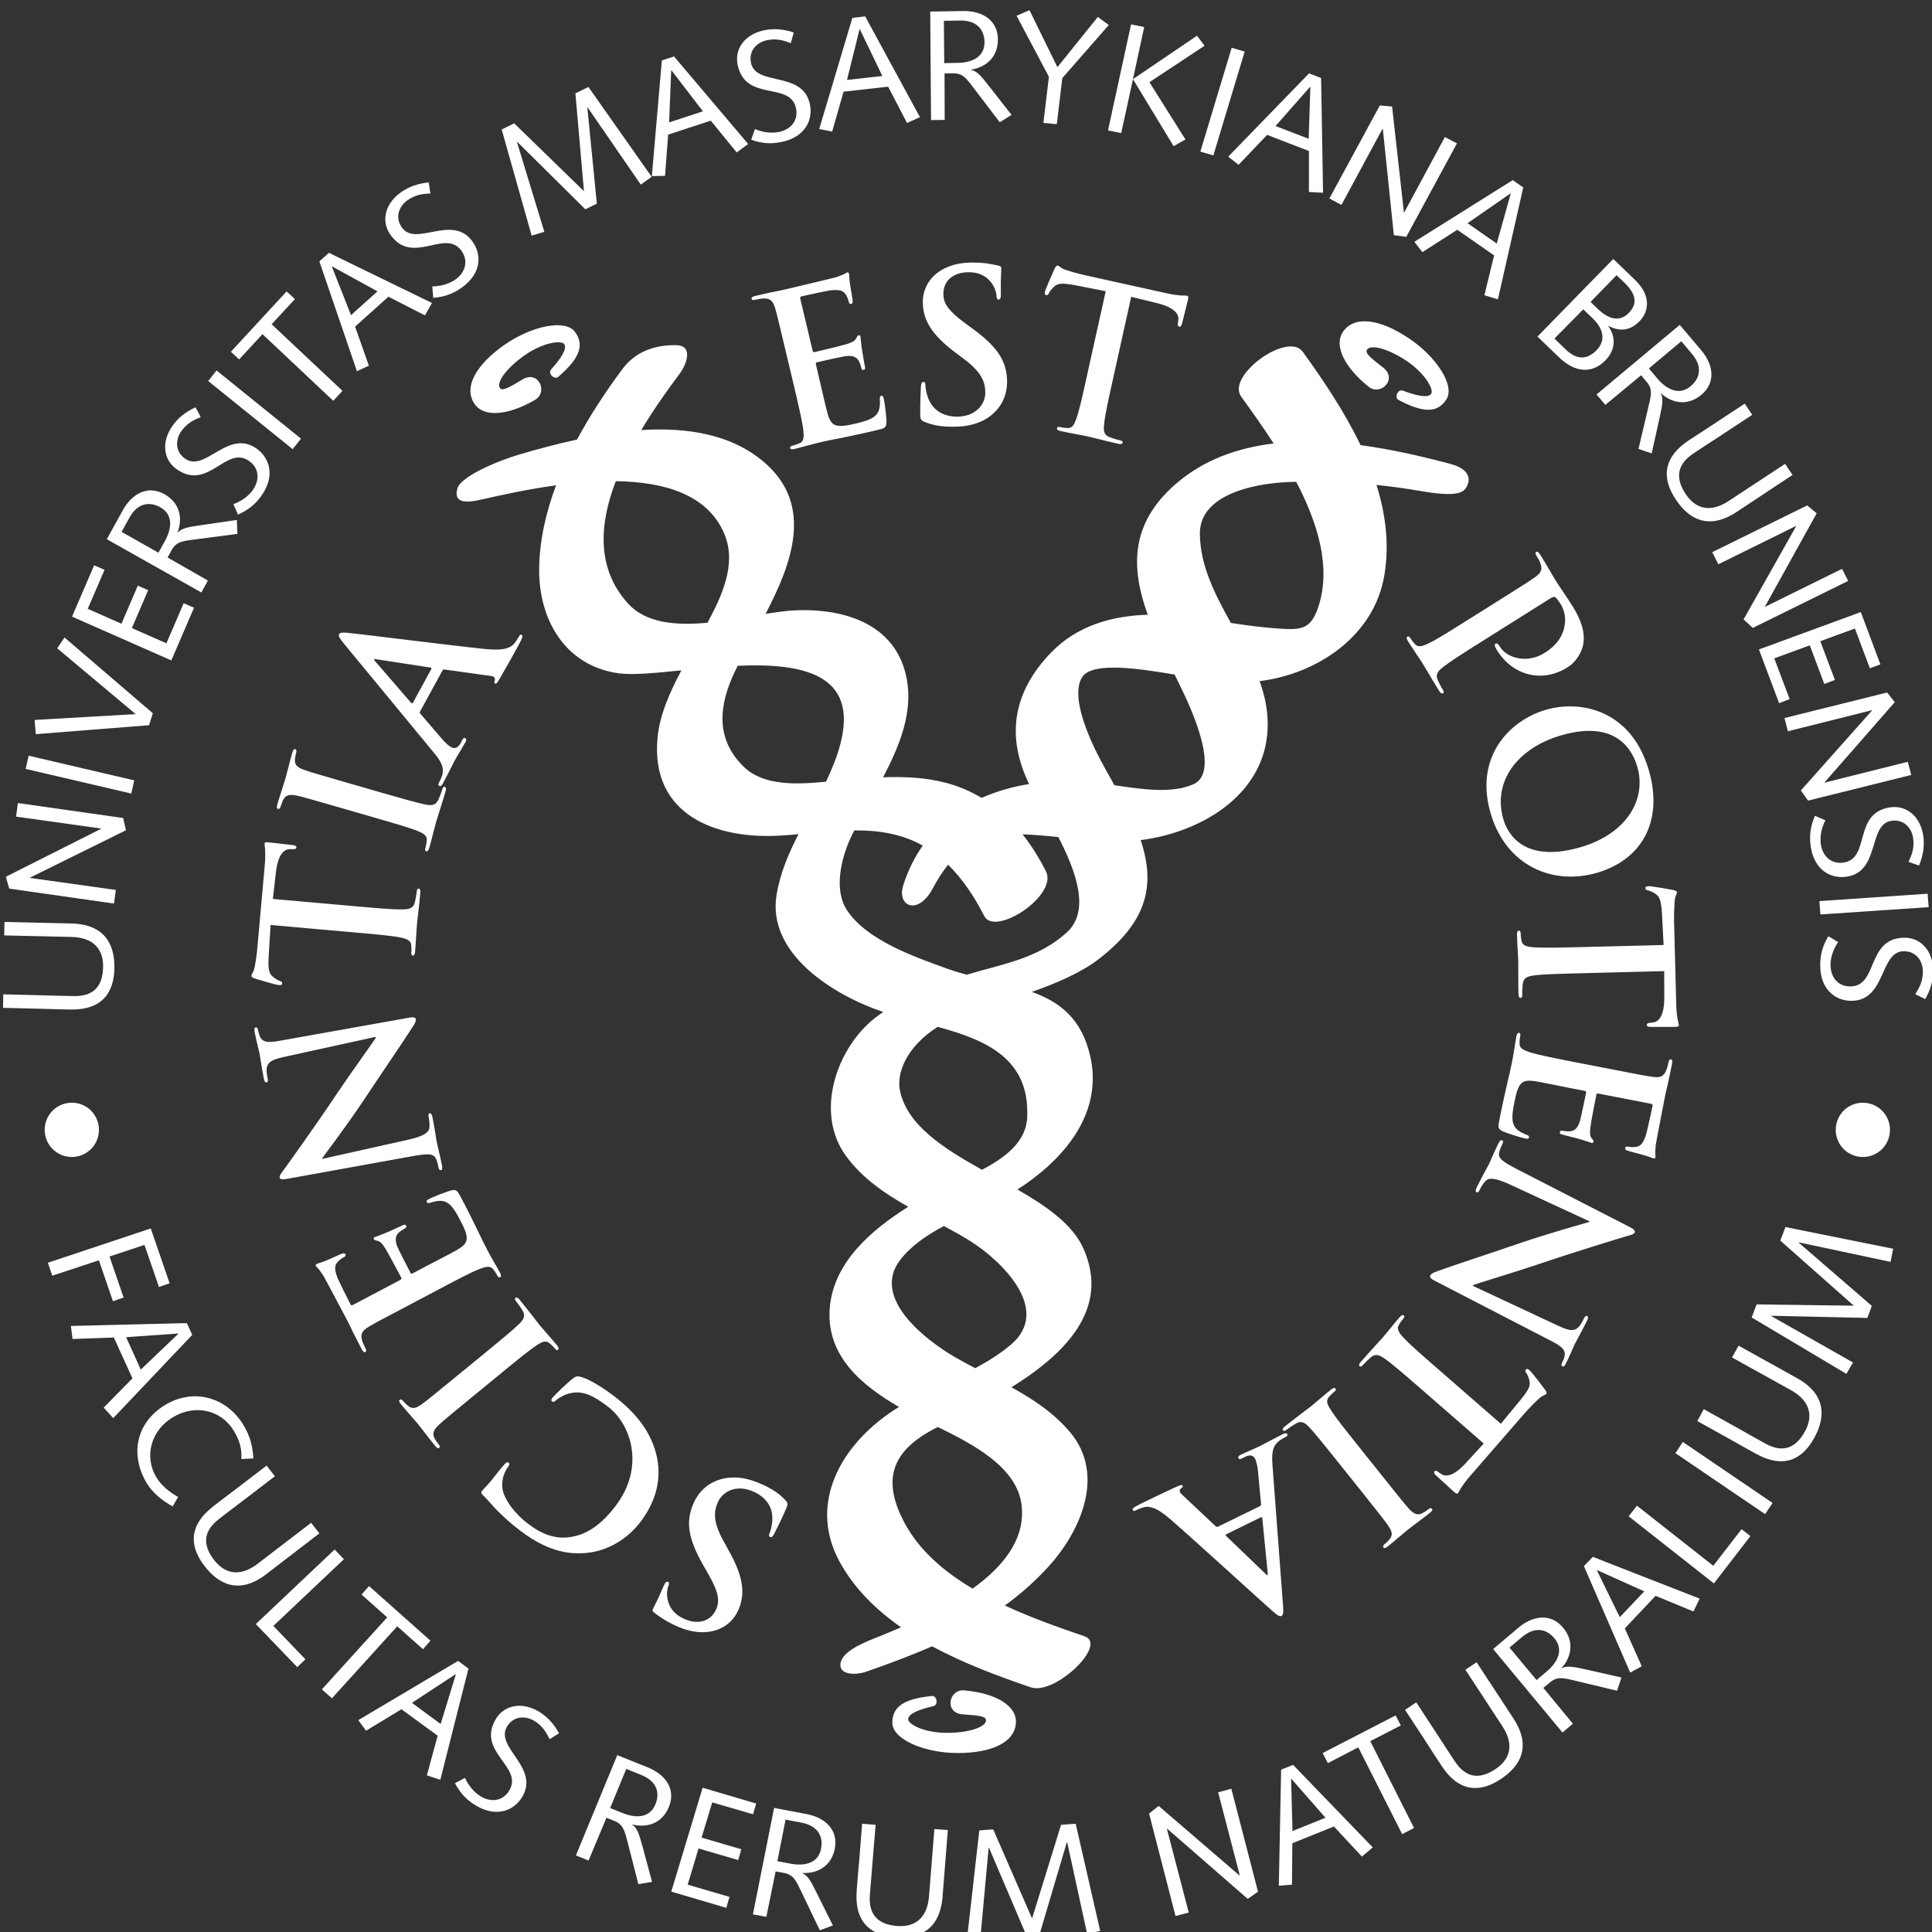 <?xml version="1.0" encoding="UTF-8" standalone="no"?>
<svg
   xmlns:dc="http://purl.org/dc/elements/1.1/"
   xmlns:cc="http://creativecommons.org/ns#"
   xmlns:rdf="http://www.w3.org/1999/02/22-rdf-syntax-ns#"
   xmlns:svg="http://www.w3.org/2000/svg"
   xmlns="http://www.w3.org/2000/svg"
   width="13.229mm"
   height="13.229mm"
   viewBox="0 0 13.229 13.229"
   version="1.1"
   id="svg5321">
  <rect x="0" y="0" width="13.229" height="13.229" fill="#333333" stroke="none"/>
  <defs
     id="defs5315">
    <clipPath
       id="clipPath18"
       clipPathUnits="userSpaceOnUse">
      <path
         id="path16"
         d="M 0,600 H 600 V 0 H 0 Z" />
    </clipPath>
    <clipPath
       id="clipPath30"
       clipPathUnits="userSpaceOnUse">
      <path
         id="path28"
         d="M 0,600 H 600 V 0 H 0 Z" />
    </clipPath>
    <clipPath
       id="clipPath2693"
       clipPathUnits="userSpaceOnUse">
      <path
         id="path2691"
         d="M 0,70.866 H 70.866 V 0 H 0 Z" />
    </clipPath>
    <clipPath
       id="clipPath2853"
       clipPathUnits="userSpaceOnUse">
      <path
         id="path2851"
         d="M 0,70.866 H 70.866 V 0 H 0 Z" />
    </clipPath>
  </defs>
  <g
     id="layer1"
     transform="matrix(0.609,0,0,0.609,-84.207,-76.601)">
    <g
       id="g2685"
       transform="matrix(0.319,0,0,-0.319,137.853,148.055)"
       style="fill:#ffffff">
      <g
         id="g2687"
         style="fill:#ffffff">
        <g
           id="g2689"
           clip-path="url(#clipPath2693)"
           style="fill:#ffffff">
          <g
             id="g2695"
             transform="translate(41.514,40.212)"
             style="fill:#ffffff">
            <path
               d="M 0,0 C 2.077,0.26 4.309,1.541 4.469,3.815 4.513,4.45 4.396,5.038 4.193,5.604 c 2.02,0.248 4.035,1.577 4.395,3.726 0.183,1.085 0.049,2.156 -0.276,3.188 0.495,-0.05 1.016,-0.12 1.602,-0.221 0.596,-0.101 1.295,-0.185 1.511,0.062 0.15,0.172 0.355,0.671 -0.507,0.901 C 9.934,13.522 8.851,13.773 7.751,13.921 7.187,15.098 6.439,16.205 5.716,17.209 5.187,17.945 3.012,16.369 3.542,15.632 3.891,15.147 4.294,14.588 4.687,13.98 3.414,13.827 2.221,13.405 1.24,12.555 -0.41,11.128 -0.328,9.544 0.25,7.943 -1.014,7.905 -2.248,7.561 -3.173,6.594 -4.419,5.291 -4.75,3.82 -4.015,2.154 -3.993,2.1 -3.962,2.038 -3.93,1.977 -4.532,1.879 -5.092,1.716 -5.605,1.489 -5.98,1.713 -6.394,1.894 -6.849,2.016 c -0.733,0.193 -1.482,0.226 -2.23,0.198 0.55,1.046 1,2.147 0.867,3.252 -0.258,2.102 -2.16,2.724 -4.017,2.63 -0.289,-0.015 -0.625,-0.064 -0.991,-0.123 0.929,1.782 1.669,3.773 0.044,5.262 -1.165,1.066 -2.785,1.321 -4.425,1.218 0.447,0.746 0.938,1.432 1.359,1.995 0.229,0.31 0.497,0.985 -0.131,0.997 -0.975,0.017 -1.553,-0.386 -1.896,-0.846 -0.561,-0.756 -1.12,-1.593 -1.597,-2.481 -0.727,-0.158 -1.418,-0.345 -2.025,-0.524 -0.857,-0.253 -2.077,-0.793 -2.191,-1.198 -0.144,-0.5 0.268,-0.523 0.806,-0.402 0.671,0.153 1.63,0.368 2.671,0.512 -0.36,-0.96 -0.587,-1.958 -0.596,-2.962 -0.012,-1.794 0.932,-3.409 2.808,-3.665 0.495,-0.067 1.298,0.013 2.206,0.104 -0.399,-0.752 -0.761,-1.548 -0.84,-2.362 -0.265,-2.739 2.065,-3.616 4.393,-3.458 0.19,0.012 0.381,0.027 0.573,0.047 -0.349,-0.685 -0.651,-1.385 -0.774,-2.151 -0.331,-2.091 2.044,-3.539 3.761,-4.117 -0.202,-0.138 -0.391,-0.281 -0.551,-0.437 -1.179,-1.123 -1.81,-3.202 -0.762,-4.635 0.569,-0.782 1.357,-1.319 2.195,-1.794 -1.34,-0.841 -2.688,-2.015 -2.772,-3.659 -0.082,-1.634 1.157,-2.648 2.446,-3.396 -0.216,-0.132 -0.425,-0.274 -0.625,-0.432 -1.56,-1.209 -2.502,-3.099 -1.481,-4.999 0.515,-0.954 1.286,-1.712 2.179,-2.335 -0.36,-0.158 -0.696,-0.295 -0.987,-0.41 -0.542,-0.218 -1.167,-0.52 -1.151,-0.938 0.016,-0.333 0.549,-0.343 0.923,-0.212 0.802,0.279 1.573,0.566 2.309,0.89 1.127,-0.609 2.355,-1.063 3.477,-1.446 0.847,-0.293 2.734,1.513 1.895,1.799 -0.868,0.297 -1.857,0.642 -2.807,1.084 0.544,0.396 1.058,0.846 1.539,1.374 1.133,1.243 2.013,3.236 0.766,4.727 -0.57,0.682 -1.301,1.164 -2.072,1.592 1.854,1.155 3.502,2.744 2.53,4.902 -0.378,0.842 -1.295,1.479 -2.323,2.07 0.079,0.05 0.159,0.1 0.236,0.152 1.511,1.038 2.78,2.604 2.331,4.553 -0.304,1.328 -1.085,1.907 -2.055,2.258 0.886,0.311 1.767,0.695 2.375,1.17 C 0.121,-2.947 0.573,-1.709 0,0 M 5.484,12.627 C 6.24,11.182 6.73,9.606 6.258,8.209 5.973,7.368 5.625,7.4 4.65,7.472 4.158,7.511 3.668,7.581 3.179,7.654 2.625,8.655 2.099,9.661 2.087,10.792 2.07,12.288 4.296,12.625 5.484,12.627 M -18.063,8.333 c -1.129,1.238 -1.018,2.807 -0.436,4.318 1.703,-0.024 3.266,-0.464 3.841,-1.897 0.413,-1.028 -0.095,-2.14 -0.609,-3.092 -1.1,-0.104 -2.163,-0.022 -2.796,0.671 m 4.076,-5.751 c -1.01,0.982 -0.885,2.173 -0.312,3.366 0.031,0.065 0.064,0.13 0.097,0.197 2.234,0.096 4.282,-0.261 3.613,-2.776 -0.122,-0.455 -0.299,-0.888 -0.502,-1.311 -0.967,-0.092 -2.182,-0.169 -2.896,0.524 m 9.793,-26.045 c 0.128,-1.194 -0.669,-2.159 -1.73,-2.919 -1.001,0.594 -1.873,1.339 -2.394,2.308 -0.856,1.593 -0.388,2.58 1.066,3.335 0.034,0.017 0.07,0.034 0.105,0.052 1.268,-0.62 2.809,-1.43 2.953,-2.776 m -0.383,5.677 c -0.383,-0.325 -0.809,-0.588 -1.253,-0.827 -0.249,0.131 -0.496,0.262 -0.735,0.401 -0.955,0.556 -2.958,2.053 -1.912,3.413 0.385,0.5 0.935,0.874 1.542,1.197 0.318,-0.17 0.633,-0.345 0.931,-0.533 1.067,-0.666 2.899,-2.41 1.427,-3.651 M -4,-9.788 c -0.044,-0.846 -0.767,-1.399 -1.592,-1.831 -1.359,0.76 -2.627,1.562 -2.89,2.776 -0.133,0.614 0.212,1.549 1.327,2.261 1.674,-0.455 3.26,-1.103 3.155,-3.206 m 1.391,6.528 c -1.037,-0.932 -2.245,-1.098 -3.519,-1.484 -0.236,0.064 -0.472,0.133 -0.704,0.218 -1.152,0.415 -2.839,1.002 -3.53,2.073 -0.455,0.704 -0.196,1.806 0.137,2.525 0.043,0.089 0.086,0.181 0.134,0.27 0.443,0.002 0.887,-0.027 1.323,-0.125 0.398,-0.086 0.76,-0.227 1.088,-0.41 -0.29,-0.41 -0.52,-0.876 -0.687,-1.397 -0.238,-0.745 0.52,-1.087 1.037,-0.117 0.168,0.317 0.346,0.596 0.543,0.839 0.516,-0.505 0.93,-1.132 1.274,-1.806 0.379,-0.742 2.61,0.724 2.174,1.578 -0.239,0.471 -0.511,0.905 -0.823,1.301 0.42,-0.018 0.84,-0.054 1.262,-0.099 0.637,-1.237 1.129,-2.611 0.291,-3.366 m 1.684,5.195 C -1.256,2.525 -1.593,3.111 -1.843,3.734 -2.015,4.161 -2.427,5.254 -2.036,5.778 -1.642,6.302 0.096,6.01 0.9,5.884 0.998,5.87 1.098,5.852 1.196,5.835 1.301,5.622 1.407,5.407 1.507,5.197 1.761,4.659 2.809,2.419 1.88,1.979 1.117,1.623 0.02,1.795 -0.925,1.935 M -23.47,15.361 c 0.299,-0.426 1.093,-0.441 2.119,0.152 0.48,0.276 0.126,1.061 -0.436,0.724 -0.463,-0.279 -0.71,-0.426 -0.797,-0.3 -0.132,0.187 0.216,0.69 0.877,1.154 0.661,0.463 1.293,0.531 1.392,0.388 0.108,-0.157 -0.115,-0.501 -0.459,-0.883 -0.139,-0.155 0.114,-0.378 0.243,-0.27 0.876,0.748 0.87,1.193 0.6,1.577 -0.33,0.472 -1.523,0.229 -2.498,-0.45 -0.973,-0.682 -1.465,-1.487 -1.041,-2.092 m 19.074,-46.425 c 0,0.525 -0.64,0.989 -1.821,1.095 -0.552,0.047 -0.713,-0.798 -0.058,-0.845 0.536,-0.038 0.824,-0.058 0.824,-0.211 0,-0.229 -0.571,-0.441 -1.381,-0.441 -0.809,0 -1.363,0.305 -1.363,0.481 0,0.191 0.385,0.344 0.883,0.459 0.2,0.047 0.125,0.375 -0.042,0.36 -1.148,-0.111 -1.397,-0.478 -1.397,-0.948 0,-0.573 1.113,-1.063 2.303,-1.063 1.191,0 2.052,0.376 2.052,1.113 M 9.248,15.84 c -0.19,0.072 -0.309,-0.245 -0.163,-0.324 1.017,-0.544 1.426,-0.379 1.686,0.009 0.323,0.48 -0.333,1.504 -1.322,2.165 -0.99,0.663 -1.917,0.828 -2.325,0.215 -0.291,-0.433 -0.018,-1.176 0.907,-1.922 0.431,-0.346 1.036,0.269 0.517,0.671 -0.425,0.331 -0.653,0.506 -0.569,0.632 0.129,0.193 0.722,0.05 1.396,-0.397 0.669,-0.451 0.962,-1.014 0.866,-1.158 C 10.135,15.572 9.728,15.658 9.248,15.84 M -18.57,-19.59 c -0.374,0.284 -0.85,0.585 -1.155,0.669 -0.131,0.037 -0.178,0.025 -0.283,-0.052 -0.21,-0.156 -0.669,-0.612 -0.724,-0.683 -0.035,-0.045 -0.055,-0.096 -0.013,-0.126 0.048,-0.037 0.076,-0.02 0.163,0.059 0.105,0.086 0.312,0.198 0.497,0.232 0.439,0.091 0.799,-0.089 1.323,-0.488 0.783,-0.6 1.316,-2.099 0.252,-3.494 -0.434,-0.569 -0.97,-1.039 -1.697,-1.105 -0.437,-0.037 -0.87,0.089 -1.378,0.477 -0.54,0.411 -0.873,0.917 -0.912,1.272 -0.03,0.262 0.051,0.525 0.183,0.712 0.062,0.081 0.085,0.138 0.039,0.172 -0.051,0.044 -0.1,0.003 -0.171,-0.081 -0.101,-0.106 -0.343,-0.433 -0.501,-0.618 -0.169,-0.195 -0.239,-0.253 -0.276,-0.3 -0.027,-0.035 -0.025,-0.081 0.035,-0.138 0.163,-0.152 0.309,-0.347 0.509,-0.546 0.242,-0.241 0.44,-0.429 0.804,-0.706 0.873,-0.667 1.609,-0.858 2.326,-0.792 0.957,0.085 1.606,0.684 1.909,1.082 0.434,0.568 0.784,1.341 0.594,2.281 -0.182,0.87 -0.72,1.56 -1.524,2.173 m 1.907,-6.553 c -0.054,0.025 -0.096,-0.022 -0.16,-0.169 -0.226,-0.53 -0.336,-0.713 -0.373,-0.802 -0.022,-0.05 0.007,-0.084 0.059,-0.121 0.157,-0.123 0.412,-0.311 0.854,-0.5 0.943,-0.401 1.794,-0.128 2.111,0.616 0.233,0.55 0.177,1.136 -0.322,2.033 l -0.208,0.379 c -0.376,0.678 -0.346,1.034 -0.202,1.365 0.151,0.361 0.624,0.649 1.235,0.388 0.42,-0.177 0.744,-0.529 0.68,-1.095 -0.016,-0.13 -0.049,-0.285 -0.087,-0.371 -0.023,-0.055 -0.041,-0.119 0.019,-0.146 0.054,-0.022 0.107,0.045 0.155,0.143 0.056,0.104 0.254,0.5 0.413,0.874 0.062,0.148 0.056,0.19 -0.033,0.283 -0.235,0.256 -0.52,0.432 -0.914,0.598 -0.358,0.152 -0.766,0.253 -1.196,0.179 -0.625,-0.111 -0.972,-0.514 -1.138,-0.91 -0.273,-0.643 -0.181,-1.233 0.377,-2.201 l 0.129,-0.223 c 0.382,-0.665 0.439,-0.969 0.305,-1.281 -0.173,-0.408 -0.601,-0.568 -1.103,-0.356 -0.442,0.188 -0.552,0.473 -0.599,0.646 -0.068,0.237 -0.012,0.462 0.014,0.523 0.035,0.08 0.032,0.129 -0.016,0.148 M 1.318,18.255 c -0.017,-0.108 -0.009,-0.148 0.047,-0.16 0.042,-0.01 0.067,0.03 0.091,0.101 0.042,0.186 0.172,0.679 0.207,0.829 0.022,0.109 0.024,0.153 -0.025,0.163 -0.031,0.007 -0.093,0.005 -0.203,0.007 -0.112,0.01 -0.276,0.023 -0.505,0.076 l -2.849,0.63 c -0.237,0.052 -0.508,0.126 -0.712,0.195 -0.177,0.052 -0.231,0.142 -0.29,0.154 -0.043,0.01 -0.073,-0.029 -0.116,-0.12 -0.026,-0.054 -0.306,-0.677 -0.333,-0.793 -0.019,-0.076 -0.011,-0.117 0.039,-0.129 0.045,-0.01 0.072,0.015 0.098,0.07 0.025,0.055 0.082,0.133 0.178,0.226 0.141,0.133 0.321,0.131 0.743,0.054 l 1.081,-0.211 -0.655,-2.948 c -0.145,-0.663 -0.27,-1.232 -0.374,-1.524 -0.068,-0.206 -0.144,-0.354 -0.295,-0.351 -0.069,0 -0.159,0.005 -0.265,0.03 -0.088,0.019 -0.122,0.005 -0.128,-0.033 -0.011,-0.051 0.034,-0.083 0.128,-0.104 0.287,-0.064 0.744,-0.144 0.91,-0.178 0.202,-0.044 0.65,-0.165 1.125,-0.271 0.08,-0.018 0.142,-0.01 0.152,0.042 0.008,0.034 -0.022,0.066 -0.102,0.083 -0.109,0.023 -0.265,0.072 -0.361,0.109 -0.209,0.076 -0.216,0.245 -0.192,0.45 0.028,0.317 0.155,0.886 0.301,1.548 l 0.654,2.948 0.903,-0.219 C 1.205,18.773 1.355,18.528 1.328,18.338 Z M -29.805,3.206 c -0.043,0.013 -0.074,-0.042 -0.1,-0.134 -0.078,-0.27 -0.177,-0.692 -0.228,-0.867 -0.059,-0.206 -0.209,-0.647 -0.288,-0.916 -0.031,-0.115 -0.034,-0.174 0.008,-0.186 0.057,-0.017 0.083,0.02 0.104,0.091 0.025,0.085 0.06,0.177 0.101,0.248 0.082,0.146 0.223,0.181 0.466,0.126 0.232,-0.052 0.43,-0.109 1.506,-0.418 l 1.246,-0.361 c 0.688,-0.198 1.246,-0.358 1.534,-0.479 0.197,-0.083 0.306,-0.159 0.294,-0.31 -0.005,-0.068 -0.015,-0.156 -0.046,-0.263 -0.023,-0.083 -0.011,-0.118 0.024,-0.13 0.049,-0.013 0.085,0.029 0.111,0.123 0.084,0.283 0.19,0.735 0.237,0.898 0.055,0.19 0.204,0.632 0.34,1.098 0.021,0.076 0.017,0.141 -0.032,0.153 -0.036,0.012 -0.067,-0.017 -0.09,-0.096 -0.029,-0.106 -0.089,-0.257 -0.131,-0.351 -0.09,-0.204 -0.233,-0.217 -0.43,-0.184 -0.311,0.061 -0.871,0.221 -1.557,0.419 l -1.246,0.359 c -1.077,0.312 -1.275,0.369 -1.497,0.448 -0.245,0.086 -0.348,0.177 -0.329,0.377 0.01,0.09 0.02,0.149 0.04,0.218 0.022,0.073 0.019,0.12 -0.037,0.137 m 22.181,11.539 c 0.317,-0.135 0.652,-0.182 1.079,-0.174 0.392,0.005 0.801,0.079 1.165,0.319 0.526,0.356 0.68,0.866 0.672,1.296 -0.012,0.698 -0.336,1.202 -1.238,1.857 l -0.207,0.151 c -0.622,0.456 -0.795,0.71 -0.8,1.048 -0.008,0.445 0.319,0.765 0.864,0.773 0.479,0.007 0.697,-0.208 0.809,-0.346 0.158,-0.191 0.197,-0.418 0.2,-0.486 0,-0.086 0.025,-0.131 0.075,-0.131 0.06,0.003 0.081,0.062 0.078,0.223 -0.01,0.574 0.017,0.789 0.015,0.885 0,0.053 -0.038,0.073 -0.104,0.088 -0.192,0.046 -0.502,0.116 -0.983,0.108 -1.024,-0.017 -1.691,-0.608 -1.679,-1.419 0.01,-0.596 0.298,-1.108 1.118,-1.73 l 0.345,-0.259 c 0.618,-0.468 0.734,-0.807 0.74,-1.167 0.007,-0.392 -0.311,-0.844 -0.973,-0.856 -0.456,-0.005 -0.895,0.185 -1.067,0.728 -0.039,0.125 -0.069,0.279 -0.071,0.375 0,0.059 -0.01,0.123 -0.077,0.123 -0.059,0 -0.08,-0.084 -0.084,-0.193 -0.006,-0.118 -0.027,-0.561 -0.022,-0.966 0.002,-0.161 0.026,-0.198 0.145,-0.247 M -21.815,7.232 c -0.045,0.025 -0.07,-0.004 -0.097,-0.056 -0.043,-0.077 -0.102,-0.171 -0.176,-0.258 -0.106,-0.119 -0.299,-0.255 -1.014,-0.183 -1.209,0.124 -4.413,0.532 -4.854,0.572 -0.184,0.017 -0.263,0.009 -0.293,-0.05 -0.037,-0.064 0.013,-0.14 0.159,-0.322 l 3.17,-3.844 c 0.253,-0.304 0.407,-0.549 0.282,-0.864 -0.022,-0.057 -0.064,-0.152 -0.096,-0.209 -0.03,-0.052 -0.03,-0.086 0.01,-0.106 0.052,-0.028 0.085,0.003 0.131,0.087 0.183,0.336 0.359,0.702 0.398,0.773 0.109,0.201 0.279,0.469 0.394,0.676 0.039,0.069 0.047,0.116 -0.006,0.143 -0.039,0.022 -0.062,0.01 -0.106,-0.067 l -0.05,-0.098 c -0.112,-0.2 -0.227,-0.21 -0.344,-0.148 -0.075,0.042 -0.215,0.16 -0.339,0.313 l -0.734,0.854 c -0.031,0.034 -0.038,0.054 -0.019,0.086 l 0.788,1.442 c 0.018,0.032 0.04,0.046 0.081,0.04 l 1.654,-0.232 c 0.093,-0.01 0.128,-0.088 0.116,-0.14 -0.029,-0.069 -0.03,-0.101 0.007,-0.123 0.047,-0.025 0.089,0.052 0.159,0.165 0.296,0.511 0.553,0.982 0.682,1.215 0.129,0.241 0.148,0.305 0.097,0.334 m -3.188,-1.204 -0.649,-1.19 C -25.667,4.811 -25.689,4.816 -25.711,4.836 L -26.978,6.3 c -0.023,0.022 -0.048,0.052 -0.036,0.072 0.01,0.019 0.049,0.009 0.076,0.002 l 1.913,-0.293 c 0.026,-0.003 0.041,-0.02 0.022,-0.053 m -2.217,-23.189 c 0.203,0.125 0.384,0.221 1.377,0.742 l 1.146,0.606 c 0.598,0.316 1.114,0.589 1.405,0.701 0.202,0.074 0.363,0.116 0.458,0 0.044,-0.052 0.098,-0.124 0.149,-0.221 0.04,-0.079 0.077,-0.094 0.108,-0.076 0.045,0.022 0.042,0.079 -0.006,0.165 -0.066,0.13 -0.17,0.292 -0.248,0.44 -0.091,0.154 -0.165,0.297 -0.202,0.369 -0.104,0.195 -0.205,0.401 -0.341,0.687 -0.138,0.285 -0.316,0.652 -0.574,1.138 -0.132,0.248 -0.162,0.307 -0.356,0.262 -0.145,-0.037 -0.619,-0.218 -0.767,-0.297 -0.066,-0.034 -0.118,-0.062 -0.09,-0.113 0.024,-0.047 0.057,-0.045 0.135,-0.02 0.292,0.093 0.471,0.089 0.639,-0.039 0.166,-0.129 0.31,-0.4 0.399,-0.572 0.352,-0.665 0.31,-0.818 -0.133,-1.07 -0.186,-0.108 -0.787,-0.416 -1.01,-0.532 l -0.515,-0.273 c -0.039,-0.022 -0.067,-0.027 -0.085,0.005 -0.085,0.157 -0.418,0.804 -0.471,0.935 -0.1,0.256 -0.05,0.399 0.063,0.5 0.074,0.064 0.158,0.108 0.22,0.148 0.033,0.017 0.05,0.044 0.028,0.089 -0.031,0.059 -0.103,0.022 -0.154,-0.005 -0.047,-0.025 -0.316,-0.141 -0.451,-0.205 -0.346,-0.148 -0.464,-0.178 -0.503,-0.197 -0.038,-0.023 -0.041,-0.047 -0.028,-0.074 0.017,-0.033 0.063,-0.042 0.14,-0.059 0.095,-0.025 0.167,-0.113 0.263,-0.263 0.091,-0.145 0.487,-0.891 0.564,-1.034 0.019,-0.041 -0.002,-0.06 -0.048,-0.085 l -1.649,-0.87 c -0.046,-0.026 -0.072,-0.023 -0.091,0.012 -0.068,0.129 -0.413,0.821 -0.46,0.938 -0.133,0.346 -0.088,0.453 0.005,0.561 0.061,0.072 0.168,0.139 0.213,0.163 0.059,0.03 0.083,0.059 0.059,0.106 -0.024,0.045 -0.07,0.037 -0.108,0.027 -0.084,-0.029 -0.377,-0.165 -0.446,-0.195 -0.311,-0.138 -0.404,-0.145 -0.451,-0.17 -0.031,-0.017 -0.054,-0.037 -0.036,-0.071 0.017,-0.033 0.056,-0.059 0.081,-0.089 0.039,-0.045 0.109,-0.145 0.187,-0.26 0.072,-0.122 0.756,-1.418 0.867,-1.625 0.046,-0.091 0.12,-0.246 0.202,-0.419 0.088,-0.163 0.181,-0.356 0.273,-0.531 0.052,-0.096 0.089,-0.135 0.134,-0.111 0.047,0.025 0.039,0.069 0,0.143 -0.047,0.089 -0.1,0.203 -0.114,0.262 -0.067,0.239 0.01,0.346 0.222,0.477 m 6.042,0.06 c -0.127,0.156 -0.405,0.526 -0.712,0.902 -0.052,0.063 -0.107,0.098 -0.146,0.063 -0.03,-0.023 -0.023,-0.065 0.029,-0.129 0.07,-0.084 0.162,-0.221 0.216,-0.31 0.116,-0.19 0.047,-0.313 -0.092,-0.456 -0.227,-0.224 -0.675,-0.593 -1.229,-1.048 l -1.003,-0.82 c -0.867,-0.71 -1.025,-0.841 -1.218,-0.979 -0.208,-0.155 -0.341,-0.186 -0.498,-0.055 -0.066,0.057 -0.111,0.099 -0.158,0.156 -0.043,0.056 -0.087,0.081 -0.132,0.044 -0.033,-0.027 -0.005,-0.084 0.055,-0.158 0.175,-0.215 0.47,-0.538 0.586,-0.681 0.137,-0.165 0.413,-0.536 0.592,-0.755 0.074,-0.091 0.122,-0.128 0.157,-0.098 0.045,0.037 0.029,0.081 -0.018,0.135 -0.055,0.069 -0.112,0.15 -0.148,0.226 -0.073,0.149 -0.023,0.285 0.163,0.455 0.172,0.161 0.332,0.292 1.198,1.002 l 1.004,0.824 c 0.55,0.451 1,0.822 1.264,0.989 0.179,0.119 0.303,0.163 0.421,0.069 0.053,-0.042 0.121,-0.101 0.192,-0.187 0.053,-0.067 0.089,-0.077 0.119,-0.054 0.038,0.034 0.024,0.089 -0.037,0.16 -0.187,0.229 -0.499,0.574 -0.605,0.705 m -8.997,5.517 c -0.106,-0.145 -0.186,-0.229 -0.172,-0.311 0.014,-0.071 0.119,-0.071 0.264,-0.044 l 4.292,0.777 c 0.631,0.116 0.846,0.128 0.942,-0.047 0.05,-0.096 0.083,-0.226 0.1,-0.319 0.014,-0.073 0.037,-0.115 0.082,-0.105 0.063,0.012 0.059,0.08 0.039,0.174 -0.073,0.376 -0.163,0.711 -0.174,0.775 -0.03,0.14 -0.064,0.432 -0.156,0.901 -0.019,0.101 -0.046,0.164 -0.104,0.154 -0.044,-0.01 -0.049,-0.058 -0.033,-0.137 0.022,-0.113 0.041,-0.252 0.022,-0.385 -0.022,-0.153 -0.192,-0.285 -0.753,-0.411 l -3.019,-0.674 -0.006,0.02 c 0.112,0.157 0.858,1.137 1.486,2.079 0.594,0.898 1.359,2.011 1.703,2.55 0.064,0.098 0.127,0.199 0.111,0.277 -0.012,0.065 -0.083,0.082 -0.242,0.05 l -4.578,-0.817 c -0.406,-0.074 -0.569,-0.044 -0.668,0.146 -0.037,0.081 -0.049,0.14 -0.064,0.213 -0.017,0.087 -0.048,0.126 -0.088,0.119 -0.06,-0.013 -0.053,-0.087 -0.035,-0.182 0.071,-0.352 0.145,-0.624 0.162,-0.704 0.03,-0.15 0.077,-0.502 0.15,-0.877 0.021,-0.11 0.044,-0.186 0.102,-0.177 0.045,0.008 0.058,0.042 0.043,0.13 -0.022,0.101 -0.055,0.274 -0.033,0.39 0.04,0.187 0.163,0.279 0.602,0.376 l 3.235,0.709 0.005,-0.037 c -0.092,-0.145 -0.94,-1.324 -1.335,-1.914 -0.842,-1.261 -1.805,-2.592 -1.88,-2.699 m -0.954,7.844 c -0.018,-0.243 -0.058,-0.522 -0.1,-0.731 -0.029,-0.182 -0.112,-0.251 -0.116,-0.307 -0.003,-0.045 0.039,-0.071 0.133,-0.103 0.057,-0.02 0.712,-0.217 0.83,-0.227 0.081,-0.007 0.118,0.003 0.123,0.054 0.005,0.045 -0.025,0.07 -0.081,0.089 -0.057,0.02 -0.142,0.064 -0.246,0.15 -0.152,0.123 -0.171,0.302 -0.149,0.729 l 0.067,1.095 3.008,-0.267 c 0.677,-0.059 1.257,-0.111 1.56,-0.172 0.213,-0.042 0.369,-0.101 0.387,-0.251 0.007,-0.066 0.014,-0.155 0.005,-0.267 -0.008,-0.089 0.012,-0.119 0.049,-0.121 0.049,-0.005 0.076,0.044 0.085,0.138 0.026,0.295 0.046,0.76 0.062,0.928 0.017,0.206 0.081,0.666 0.123,1.15 0.006,0.08 -0.01,0.141 -0.062,0.146 -0.038,0.002 -0.061,-0.032 -0.066,-0.113 -0.013,-0.109 -0.041,-0.271 -0.066,-0.372 -0.048,-0.217 -0.213,-0.246 -0.421,-0.249 -0.318,-0.01 -0.897,0.042 -1.575,0.101 l -3.008,0.267 0.105,0.922 c 0.071,0.654 0.295,0.834 0.487,0.832 h 0.081 c 0.11,-0.003 0.149,0.007 0.155,0.067 0.003,0.044 -0.039,0.061 -0.112,0.076 -0.191,0.017 -0.695,0.084 -0.849,0.096 -0.112,0.012 -0.155,0.007 -0.161,-0.045 -0.002,-0.029 0.009,-0.088 0.02,-0.199 0.005,-0.111 0.012,-0.277 -0.008,-0.509 z m 19.127,17.737 c -0.063,-0.027 -0.145,-0.061 -0.253,-0.089 -0.086,-0.019 -0.11,-0.049 -0.103,-0.083 0.012,-0.05 0.069,-0.06 0.163,-0.037 0.142,0.034 0.326,0.091 0.491,0.13 0.17,0.047 0.328,0.084 0.407,0.104 0.214,0.052 0.439,0.096 0.75,0.153 0.311,0.067 0.708,0.145 1.245,0.275 0.272,0.064 0.336,0.079 0.343,0.278 0.003,0.15 -0.056,0.651 -0.093,0.815 -0.017,0.074 -0.032,0.132 -0.089,0.12 -0.05,-0.017 -0.058,-0.046 -0.053,-0.13 0.019,-0.307 -0.032,-0.477 -0.197,-0.606 -0.167,-0.131 -0.468,-0.199 -0.653,-0.245 -0.732,-0.173 -0.874,-0.094 -1.004,0.398 -0.058,0.205 -0.206,0.869 -0.263,1.11 l -0.134,0.568 c -0.01,0.042 -0.01,0.074 0.025,0.081 0.173,0.042 0.885,0.203 1.024,0.22 0.272,0.034 0.399,-0.049 0.469,-0.183 0.044,-0.088 0.065,-0.182 0.088,-0.251 0.01,-0.039 0.031,-0.063 0.08,-0.051 0.064,0.015 0.046,0.095 0.033,0.152 -0.013,0.052 -0.059,0.34 -0.085,0.486 -0.058,0.375 -0.056,0.496 -0.067,0.538 -0.012,0.042 -0.035,0.052 -0.062,0.046 -0.037,-0.009 -0.057,-0.051 -0.094,-0.12 -0.047,-0.087 -0.152,-0.135 -0.32,-0.192 -0.161,-0.051 -0.985,-0.248 -1.143,-0.284 -0.042,-0.011 -0.057,0.017 -0.069,0.066 l -0.431,1.814 c -0.008,0.051 -10e-4,0.076 0.037,0.084 0.143,0.034 0.9,0.198 1.023,0.213 0.368,0.042 0.46,-0.027 0.543,-0.145 0.056,-0.079 0.09,-0.197 0.103,-0.246 0.016,-0.067 0.039,-0.099 0.088,-0.087 0.05,0.013 0.055,0.059 0.052,0.097 -0.005,0.088 -0.064,0.408 -0.075,0.48 -0.056,0.336 -0.041,0.43 -0.053,0.479 -0.008,0.037 -0.023,0.065 -0.058,0.055 -0.038,-0.008 -0.076,-0.04 -0.109,-0.055 -0.053,-0.029 -0.164,-0.069 -0.296,-0.116 -0.135,-0.039 -1.565,-0.376 -1.791,-0.43 -0.101,-0.025 -0.266,-0.057 -0.456,-0.094 -0.179,-0.042 -0.391,-0.085 -0.584,-0.132 -0.107,-0.025 -0.154,-0.052 -0.14,-0.101 0.01,-0.049 0.056,-0.054 0.136,-0.035 0.099,0.023 0.225,0.045 0.284,0.045 0.248,0.005 0.335,-0.096 0.407,-0.336 0.067,-0.225 0.114,-0.425 0.373,-1.517 l 0.3,-1.26 c 0.155,-0.662 0.289,-1.227 0.323,-1.537 0.021,-0.215 0.022,-0.38 -0.112,-0.445 M 8.607,-24.805 c -0.056,-0.049 -0.081,-0.088 -0.044,-0.134 0.027,-0.033 0.082,-0.008 0.156,0.051 0.22,0.174 0.547,0.463 0.69,0.576 0.168,0.136 0.544,0.406 0.763,0.583 0.094,0.073 0.127,0.12 0.101,0.155 -0.037,0.047 -0.081,0.032 -0.138,-0.015 -0.068,-0.054 -0.15,-0.108 -0.226,-0.143 -0.149,-0.072 -0.285,-0.02 -0.453,0.165 -0.158,0.175 -0.286,0.338 -0.985,1.212 l -0.811,1.014 c -0.445,0.56 -0.81,1.013 -0.972,1.279 -0.116,0.181 -0.158,0.307 -0.062,0.423 0.042,0.052 0.102,0.118 0.188,0.185 0.069,0.057 0.079,0.091 0.053,0.121 -0.029,0.04 -0.084,0.024 -0.159,-0.035 -0.229,-0.182 -0.579,-0.491 -0.71,-0.594 -0.157,-0.125 -0.534,-0.397 -0.912,-0.701 -0.067,-0.052 -0.098,-0.104 -0.067,-0.146 0.023,-0.026 0.069,-0.022 0.131,0.03 0.086,0.067 0.223,0.158 0.314,0.21 0.187,0.113 0.312,0.044 0.452,-0.099 0.221,-0.227 0.584,-0.686 1.031,-1.241 l 0.811,-1.015 c 0.697,-0.875 0.825,-1.036 0.961,-1.23 0.148,-0.212 0.179,-0.345 0.048,-0.498 -0.059,-0.067 -0.1,-0.109 -0.16,-0.153 m -3.644,-2.539 c 0.067,0.032 0.072,0.123 0.056,0.354 l -0.373,4.971 c -0.028,0.394 -0.013,0.68 0.271,0.869 0.049,0.034 0.138,0.086 0.198,0.113 0.052,0.027 0.072,0.052 0.054,0.095 -0.026,0.052 -0.071,0.045 -0.159,0.003 -0.343,-0.169 -0.697,-0.368 -0.77,-0.402 -0.206,-0.101 -0.5,-0.22 -0.712,-0.324 -0.072,-0.034 -0.104,-0.069 -0.079,-0.121 0.02,-0.039 0.047,-0.044 0.126,-0.005 l 0.097,0.05 c 0.205,0.101 0.307,0.044 0.367,-0.076 0.037,-0.079 0.082,-0.253 0.099,-0.454 l 0.104,-1.121 c 0.008,-0.044 0,-0.066 -0.032,-0.081 l -1.477,-0.723 c -0.032,-0.017 -0.059,-0.014 -0.088,0.012 l -1.218,1.144 c -0.072,0.064 -0.054,0.145 -0.015,0.184 0.066,0.037 0.086,0.064 0.066,0.106 -0.022,0.044 -0.103,0.005 -0.226,-0.047 -0.534,-0.245 -1.018,-0.484 -1.257,-0.599 -0.245,-0.122 -0.299,-0.163 -0.271,-0.215 0.022,-0.047 0.059,-0.037 0.11,-0.01 0.082,0.037 0.183,0.081 0.291,0.109 0.155,0.034 0.396,0.036 0.935,-0.436 0.919,-0.798 3.299,-2.98 3.635,-3.267 0.143,-0.119 0.209,-0.159 0.268,-0.129 m -0.495,1.437 c -0.023,-0.01 -0.045,0.02 -0.062,0.042 l -1.399,1.344 c -0.017,0.017 -0.02,0.039 0.014,0.056 l 1.216,0.596 c 0.027,0.013 0.044,-0.005 0.05,-0.034 l 0.191,-1.925 c 0.004,-0.029 0.009,-0.069 -0.01,-0.079 m 14.348,19.323 c 0.109,0.002 0.153,0.012 0.153,0.061 0,0.034 -0.018,0.09 -0.042,0.201 -0.019,0.109 -0.044,0.269 -0.049,0.506 l -0.076,2.918 c -0.007,0.241 0.005,0.523 0.019,0.736 0.009,0.185 0.082,0.26 0.079,0.319 0,0.045 -0.044,0.064 -0.142,0.087 -0.059,0.012 -0.731,0.134 -0.849,0.131 -0.083,-0.002 -0.12,-0.017 -0.117,-0.07 0,-0.044 0.031,-0.064 0.09,-0.078 0.061,-0.013 0.15,-0.047 0.261,-0.119 0.165,-0.108 0.205,-0.28 0.232,-0.707 l 0.057,-1.099 -3.02,-0.076 c -0.678,-0.015 -1.259,-0.03 -1.571,-0.003 -0.216,0.017 -0.376,0.057 -0.41,0.204 -0.015,0.066 -0.033,0.155 -0.036,0.263 -10e-4,0.089 -0.023,0.119 -0.061,0.117 -0.051,0 -0.074,-0.052 -0.069,-0.148 0.006,-0.295 0.04,-0.758 0.045,-0.928 0.005,-0.205 -0.005,-0.671 0.007,-1.157 0.003,-0.082 0.025,-0.139 0.077,-0.139 0.037,0.002 0.056,0.04 0.056,0.122 -0.005,0.11 0.007,0.271 0.018,0.375 0.024,0.222 0.185,0.27 0.393,0.297 0.315,0.044 0.898,0.059 1.576,0.076 l 3.017,0.077 0.002,-0.928 c 0.002,-0.657 -0.2,-0.86 -0.39,-0.879 l -0.082,-0.01 c -0.108,-0.01 -0.146,-0.025 -0.143,-0.086 0,-0.044 0.045,-0.059 0.119,-0.063 0.19,0.004 0.7,-0.003 0.856,0 m -2.691,5.443 c 1.614,0.494 2.304,1.895 1.773,3.649 -0.643,2.117 -2.442,2.441 -3.648,2.075 -1.248,-0.377 -2.517,-1.657 -1.902,-3.681 0.544,-1.79 2.161,-2.529 3.777,-2.043 M 14.764,3.675 C 16.52,4.21 17.25,3.423 17.497,2.612 17.849,1.455 17.144,0.25 15.562,-0.233 13.523,-0.849 12.941,0.22 12.791,0.712 12.38,2.068 13.297,3.231 14.764,3.675 M 18.5,-8.937 c 0.021,0.102 0.061,0.266 0.105,0.453 0.035,0.181 0.082,0.388 0.121,0.583 0.02,0.109 0.015,0.163 -0.034,0.171 -0.052,0.013 -0.074,-0.03 -0.089,-0.109 -0.02,-0.101 -0.052,-0.222 -0.078,-0.276 -0.1,-0.23 -0.224,-0.264 -0.471,-0.23 -0.236,0.03 -0.438,0.069 -1.537,0.284 l -1.273,0.247 c -0.666,0.132 -1.236,0.243 -1.535,0.339 -0.202,0.07 -0.355,0.137 -0.355,0.288 -0.003,0.066 0,0.157 0.022,0.266 0.018,0.084 0,0.118 -0.034,0.126 -0.053,0.009 -0.084,-0.038 -0.101,-0.131 -0.028,-0.146 -0.053,-0.336 -0.082,-0.501 -0.027,-0.177 -0.06,-0.336 -0.074,-0.414 -0.042,-0.218 -0.095,-0.44 -0.168,-0.749 -0.07,-0.31 -0.162,-0.702 -0.269,-1.247 -0.054,-0.274 -0.066,-0.338 0.113,-0.425 0.138,-0.064 0.618,-0.22 0.783,-0.253 0.074,-0.014 0.131,-0.024 0.143,0.033 0.01,0.051 -0.018,0.071 -0.094,0.101 -0.286,0.11 -0.419,0.225 -0.471,0.43 -0.049,0.205 0.01,0.51 0.047,0.696 0.142,0.739 0.274,0.834 0.776,0.751 0.21,-0.035 0.876,-0.173 1.121,-0.221 l 0.57,-0.11 c 0.046,-0.011 0.073,-0.023 0.066,-0.06 -0.035,-0.172 -0.183,-0.888 -0.223,-1.022 -0.083,-0.261 -0.208,-0.34 -0.361,-0.347 -0.096,-0.005 -0.194,0.014 -0.265,0.022 -0.037,0.005 -0.069,-0.003 -0.079,-0.052 -0.012,-0.066 0.067,-0.082 0.126,-0.095 0.05,-0.009 0.334,-0.089 0.477,-0.121 0.364,-0.101 0.475,-0.154 0.517,-0.164 0.046,-0.007 0.063,0.013 0.07,0.04 0.005,0.038 -0.024,0.072 -0.075,0.134 -0.059,0.079 -0.059,0.194 -0.039,0.369 0.017,0.171 0.18,1.002 0.213,1.16 0.007,0.044 0.037,0.044 0.088,0.034 l 1.829,-0.355 c 0.052,-0.01 0.069,-0.03 0.064,-0.067 -0.029,-0.144 -0.192,-0.9 -0.231,-1.02 -0.113,-0.354 -0.214,-0.411 -0.356,-0.433 -0.094,-0.02 -0.217,-0.002 -0.267,0.005 -0.064,0.015 -0.103,0.008 -0.113,-0.044 -0.01,-0.05 0.029,-0.074 0.063,-0.087 0.085,-0.032 0.401,-0.108 0.471,-0.13 0.329,-0.087 0.409,-0.139 0.46,-0.148 0.035,-0.008 0.067,-0.005 0.072,0.029 0.007,0.037 -0.005,0.084 -0.005,0.121 -0.004,0.062 0.005,0.18 0.017,0.318 0.02,0.142 0.299,1.579 0.345,1.811 m -4.547,-6.034 c 1.434,0.488 3.01,0.962 3.134,0.999 0.173,0.052 0.288,0.069 0.326,0.143 0.032,0.064 -0.052,0.131 -0.182,0.195 l -3.882,1.993 c -0.571,0.292 -0.751,0.415 -0.715,0.612 0.017,0.106 0.069,0.227 0.113,0.313 0.034,0.067 0.039,0.112 -0.002,0.133 -0.059,0.029 -0.094,-0.028 -0.139,-0.113 -0.167,-0.343 -0.3,-0.662 -0.33,-0.724 -0.062,-0.123 -0.212,-0.379 -0.425,-0.808 -0.047,-0.092 -0.063,-0.159 -0.01,-0.184 0.039,-0.02 0.074,0.013 0.108,0.084 0.052,0.107 0.122,0.231 0.218,0.322 0.111,0.109 0.324,0.109 0.846,-0.131 l 2.81,-1.301 -0.01,-0.02 c -0.188,-0.058 -1.373,-0.381 -2.441,-0.746 -1.022,-0.353 -2.306,-0.767 -2.907,-0.988 -0.109,-0.037 -0.219,-0.081 -0.257,-0.153 -0.029,-0.059 0.018,-0.117 0.164,-0.189 l 4.129,-2.134 c 0.367,-0.19 0.479,-0.311 0.441,-0.521 -0.02,-0.089 -0.047,-0.145 -0.079,-0.209 -0.04,-0.079 -0.04,-0.128 0.002,-0.148 0.052,-0.027 0.093,0.037 0.134,0.123 0.159,0.322 0.265,0.585 0.299,0.656 0.069,0.139 0.247,0.448 0.416,0.79 0.049,0.099 0.079,0.175 0.025,0.2 -0.037,0.02 -0.072,0.005 -0.114,-0.077 -0.043,-0.091 -0.123,-0.249 -0.211,-0.329 -0.143,-0.126 -0.296,-0.124 -0.704,0.069 l -2.999,1.403 0.018,0.032 c 0.161,0.061 1.554,0.482 2.224,0.708 m -3.37,-7.364 -0.066,0.044 c -0.087,0.069 -0.126,0.081 -0.163,0.037 -0.029,-0.035 -0.005,-0.074 0.044,-0.126 0.146,-0.128 0.515,-0.476 0.631,-0.578 0.085,-0.075 0.122,-0.097 0.157,-0.057 0.017,0.022 0.046,0.076 0.101,0.174 0.062,0.093 0.153,0.229 0.306,0.407 l 1.914,2.202 c 0.16,0.182 0.357,0.386 0.514,0.531 0.132,0.129 0.235,0.136 0.273,0.18 0.029,0.035 0.01,0.079 -0.047,0.158 -0.034,0.05 -0.448,0.597 -0.538,0.674 -0.061,0.054 -0.098,0.066 -0.133,0.027 -0.031,-0.032 -0.019,-0.069 0.015,-0.119 0.034,-0.049 0.076,-0.135 0.111,-0.262 0.05,-0.19 -0.039,-0.35 -0.307,-0.68 l -0.7,-0.849 -2.277,1.984 c -0.512,0.445 -0.949,0.826 -1.159,1.058 -0.147,0.155 -0.241,0.298 -0.167,0.429 0.033,0.06 0.08,0.134 0.152,0.218 0.059,0.066 0.062,0.103 0.034,0.128 -0.039,0.032 -0.092,0.007 -0.153,-0.064 -0.193,-0.222 -0.48,-0.587 -0.593,-0.713 -0.134,-0.155 -0.456,-0.491 -0.774,-0.861 -0.056,-0.06 -0.078,-0.119 -0.039,-0.153 0.028,-0.025 0.07,-0.01 0.12,0.049 0.075,0.084 0.192,0.199 0.271,0.266 0.169,0.148 0.32,0.073 0.49,-0.045 0.262,-0.182 0.701,-0.561 1.212,-1.007 l 2.28,-1.985 -0.628,-0.684 c -0.44,-0.485 -0.725,-0.5 -0.881,-0.383 M 13.901,9.268 C 13.709,9.13 13.534,9.021 12.587,8.424 L 11.489,7.734 C 10.916,7.373 10.423,7.065 10.142,6.93 9.946,6.839 9.787,6.785 9.683,6.893 9.636,6.942 9.577,7.01 9.518,7.104 9.471,7.178 9.437,7.19 9.404,7.173 9.362,7.144 9.37,7.089 9.422,7.01 9.58,6.758 9.844,6.376 9.934,6.233 c 0.101,-0.16 0.332,-0.567 0.59,-0.979 0.042,-0.067 0.092,-0.106 0.136,-0.077 0.032,0.018 0.03,0.062 -0.012,0.129 -0.06,0.093 -0.133,0.239 -0.177,0.335 -0.092,0.204 0.021,0.327 0.184,0.454 0.251,0.2 0.743,0.511 1.316,0.872 l 2.493,1.568 c 0.071,0.042 0.119,0.047 0.15,0.025 0.055,-0.044 0.12,-0.133 0.18,-0.227 C 14.885,8.19 15.01,7.91 14.942,7.556 14.851,7.013 14.445,6.73 14.239,6.599 13.604,6.199 12.904,6.438 12.683,6.787 12.602,6.92 12.555,6.953 12.505,6.92 12.461,6.891 12.483,6.846 12.496,6.81 12.51,6.775 12.551,6.705 12.572,6.672 13.13,5.791 14.164,5.533 15.046,6.09 c 0.331,0.207 0.501,0.558 0.546,0.779 0.032,0.159 0.117,0.603 -0.373,1.382 -0.181,0.289 -0.427,0.638 -0.589,0.894 -0.109,0.175 -0.336,0.578 -0.543,0.91 -0.061,0.093 -0.1,0.128 -0.145,0.101 -0.041,-0.027 -0.031,-0.072 0.013,-0.141 C 14.01,9.929 14.07,9.817 14.088,9.76 14.173,9.527 14.104,9.414 13.901,9.268 m 8.602,-4.44 0.372,0.141 -0.543,1.437 1.252,0.458 0.512,-1.361 0.374,0.141 -0.515,1.366 1.219,0.447 0.528,-1.401 0.371,0.138 -0.691,1.843 -3.59,-1.318 z m -2.142,4.893 2.736,1.35 0.005,-0.009 -1.851,-3.283 0.325,-0.3 3.361,1.656 -0.214,0.427 -2.712,-1.338 -0.005,0.01 1.821,3.284 -0.334,0.278 -3.347,-1.648 z m -1.494,2.276 c 0.416,-0.622 1.094,-1.108 2.123,-0.441 l 1.987,1.314 -0.263,0.392 -1.966,-1.295 c -0.72,-0.484 -1.225,-0.236 -1.532,0.222 -0.378,0.566 -0.32,1.043 0.262,1.435 0.294,0.198 0.602,0.396 0.9,0.59 l 1.178,0.775 -0.264,0.395 -1.106,-0.729 C 19.855,14.44 19.567,14.254 19.309,14.083 18.341,13.432 18.407,12.681 18.867,11.997 M 2.563,24.133 3.666,27.793 3.208,27.928 2.104,24.267 Z m 5.963,0.94 0.009,-0.005 0.389,-3.747 0.438,-0.059 1.786,3.295 -0.425,0.224 L 9.289,22.122 9.278,22.126 8.862,25.856 8.43,25.894 6.651,22.615 7.077,22.389 Z M 26.418,1.155 C 25.095,0.96 25.735,-0.65 24.774,-0.792 c -0.42,-0.062 -0.735,0.206 -0.801,0.648 -0.042,0.3 0.044,0.622 0.162,0.844 l -0.37,0.157 c -0.148,-0.35 -0.208,-0.667 -0.148,-1.083 0.124,-0.831 0.705,-1.147 1.268,-1.063 1.188,0.175 0.744,1.846 1.575,1.969 0.461,0.067 0.717,-0.274 0.766,-0.603 0.051,-0.354 -0.046,-0.598 -0.162,-0.844 l 0.371,-0.129 c 0.137,0.333 0.204,0.678 0.149,1.049 -0.098,0.67 -0.58,1.087 -1.166,1.002 m -3.605,2.681 2.96,0.742 0.002,-0.013 -2.505,-2.815 0.255,-0.359 3.635,0.905 -0.122,0.464 -2.93,-0.734 -0.002,0.01 2.472,2.824 -0.266,0.342 -3.62,-0.9 z m 1.145,-6.457 3.816,0.257 -0.037,0.474 -3.814,-0.26 z m -36.107,28.423 c 0.091,-0.414 -0.155,-0.746 -0.591,-0.841 -0.298,-0.064 -0.624,0 -0.855,0.102 l -0.132,-0.378 c 0.36,-0.126 0.68,-0.163 1.09,-0.074 0.822,0.178 1.098,0.782 0.977,1.337 -0.256,1.173 -1.894,0.616 -2.072,1.438 -0.099,0.452 0.225,0.734 0.549,0.804 0.351,0.077 0.6,-0.004 0.851,-0.102 l 0.106,0.379 c -0.341,0.111 -0.69,0.153 -1.057,0.074 -0.664,-0.144 -1.046,-0.651 -0.919,-1.229 0.285,-1.306 1.844,-0.56 2.053,-1.51 m 11.464,-0.883 0.414,1.902 0.396,1.836 -0.463,0.096 -0.812,-3.738 z m -6.222,0.466 -0.005,1.637 0.303,0.005 c 0.362,0.005 0.485,-0.215 0.721,-0.514 l 0.922,-1.212 0.415,0.26 -0.784,1.003 c -0.163,0.193 -0.384,0.542 -0.641,0.582 v 0.012 c 0.536,0.08 0.955,0.453 0.945,1.077 -0.01,0.634 -0.507,0.999 -1.232,0.987 l -1.154,-0.02 0.029,-3.824 z m 0.539,3.502 c 0.619,0.01 0.858,-0.346 0.865,-0.755 0.007,-0.553 -0.475,-0.731 -0.945,-0.738 l -0.475,-0.008 -0.012,1.49 z m -4.103,-2.508 1.571,0.176 0.667,-1.28 0.454,0.206 -1.93,3.552 -0.452,-0.052 -1.168,-3.918 0.456,-0.09 z m 0.563,2.196 0.012,0.003 0.792,-1.646 -1.247,-0.14 z m 26.287,-13.236 1.259,1.045 0.196,-0.233 c 0.235,-0.271 0.146,-0.509 0.062,-0.883 l -0.349,-1.48 0.465,-0.157 0.277,1.247 c 0.044,0.244 0.172,0.64 0.042,0.861 l 0.009,0.008 c 0.401,-0.363 0.955,-0.45 1.431,-0.045 0.484,0.409 0.447,1.027 -0.023,1.576 l -0.747,0.881 -2.933,-2.452 z m 2.677,2.243 0.367,-0.434 c 0.402,-0.471 0.28,-0.881 -0.032,-1.145 -0.419,-0.359 -0.868,-0.099 -1.173,0.259 l -0.304,0.363 z m -35.709,7.283 1.501,0.493 0.914,-1.119 0.405,0.295 -2.613,3.087 -0.43,-0.141 -0.352,-4.076 0.464,0.008 z m 0.106,2.268 0.008,0.003 1.111,-1.449 -1.191,-0.391 z m 13.119,-1.853 0.473,-0.047 0.194,1.625 1.638,1.871 -0.386,0.284 -1.425,-1.77 -0.984,2.008 -0.455,-0.196 1.139,-2.15 z m 13.359,-4.557 1.23,0.789 1.297,-0.903 -0.342,-1.404 0.476,-0.145 0.893,3.944 -0.37,0.258 -3.467,-2.174 z m 3.105,2.069 0.007,-0.007 -0.492,-1.759 -1.029,0.718 z m 3.35,-5.878 c 0.337,0.35 0.386,0.801 0.096,1.201 l 0.008,0.007 c 0.409,-0.214 0.777,-0.163 1.104,0.177 0.295,0.307 0.434,0.867 -0.172,1.449 l -0.763,0.735 -2.673,-2.736 0.773,-0.742 c 0.542,-0.522 1.158,-0.584 1.627,-0.091 m 0.389,2.997 0.275,-0.264 c 0.442,-0.427 0.452,-0.757 0.157,-1.064 -0.272,-0.282 -0.643,-0.294 -1.093,0.139 l -0.257,0.246 z m -1.173,-1.204 0.325,-0.312 c 0.396,-0.381 0.469,-0.786 0.148,-1.122 -0.368,-0.382 -0.737,-0.32 -1.088,0.016 l -0.402,0.389 z M 3.451,23.801 4.458,24.857 5.931,24.289 V 22.844 L 6.429,22.817 6.36,26.861 5.936,27.025 3.086,24.089 Z m 2.519,2.746 0.012,-0.002 -0.06,-1.826 -1.168,0.45 z m -4.391,-1.852 -1.269,2.018 1.941,1.284 -0.265,0.354 -2.257,-1.53 1.433,-2.363 z m 1.152,-58.257 0.762,-2.926 -0.011,-0.003 -2.847,2.449 -0.338,-0.269 0.932,-3.612 0.466,0.124 -0.77,2.95 0.01,0.005 2.839,-2.474 0.362,0.254 -0.94,3.629 z m 6.439,2.357 -0.184,0.353 -2.572,-1.327 0.183,-0.354 1.074,0.556 1.546,-3.059 0.419,0.217 -1.543,3.06 z m -11.975,-3.501 -1.022,-3.303 -1.369,3.14 -0.491,-0.034 -0.437,-3.861 0.464,-0.047 0.303,3.3 0.009,0.002 1.327,-3.112 0.451,0.03 0.968,3.269 h 0.013 l 0.703,-3.231 0.459,0.109 -0.863,3.774 z m 7.756,1.943 -0.081,-4.091 0.463,0.037 0.013,1.46 1.466,0.59 0.986,-1.059 0.384,0.322 -2.809,2.909 z m 0.401,-2.165 -0.049,1.841 0.009,0.002 1.202,-1.373 z m -12.809,-2.274 c -0.063,-0.866 -0.569,-1.112 -1.119,-1.071 -0.677,0.049 -1.019,0.39 -0.969,1.09 0.027,0.351 0.058,0.715 0.088,1.074 l 0.115,1.403 -0.475,0.036 -0.106,-1.324 c -0.035,-0.39 -0.064,-0.732 -0.086,-1.041 -0.084,-1.162 0.55,-1.573 1.371,-1.633 0.745,-0.054 1.547,0.182 1.654,1.404 l 0.188,2.373 -0.475,0.035 z m -13.765,6.492 c -0.586,0.344 -1.212,0.233 -1.511,-0.278 -0.678,-1.152 0.977,-1.664 0.482,-2.503 -0.214,-0.368 -0.618,-0.443 -1.005,-0.217 -0.261,0.156 -0.457,0.423 -0.558,0.655 l -0.354,-0.187 c 0.18,-0.337 0.389,-0.582 0.75,-0.795 0.726,-0.425 1.337,-0.17 1.626,0.32 0.607,1.034 -0.971,1.738 -0.545,2.463 0.234,0.398 0.662,0.385 0.95,0.217 0.308,-0.182 0.436,-0.412 0.556,-0.654 l 0.333,0.208 c -0.174,0.313 -0.402,0.58 -0.724,0.771 m 3.846,-1.971 -1.071,0.43 -1.459,-3.535 0.447,-0.18 0.63,1.508 0.281,-0.111 c 0.333,-0.137 0.364,-0.386 0.466,-0.753 l 0.378,-1.476 0.483,0.079 -0.331,1.23 c -0.078,0.24 -0.146,0.648 -0.363,0.783 l 0.002,0.012 c 0.525,-0.135 1.057,0.047 1.288,0.625 0.238,0.59 -0.08,1.115 -0.751,1.388 m 0.276,-1.297 c -0.207,-0.514 -0.721,-0.49 -1.157,-0.315 l -0.441,0.177 0.567,1.38 0.528,-0.213 c 0.575,-0.23 0.655,-0.65 0.503,-1.029 m 5.314,-0.348 -1.134,0.215 -0.746,-3.752 0.473,-0.087 0.327,1.601 0.299,-0.055 c 0.351,-0.067 0.43,-0.307 0.601,-0.648 l 0.658,-1.373 0.46,0.172 -0.568,1.14 c -0.12,0.221 -0.266,0.608 -0.508,0.699 l 0.003,0.01 c 0.539,-0.03 1.025,0.25 1.142,0.863 0.118,0.625 -0.296,1.081 -1.007,1.215 m 0.522,-1.217 c -0.102,-0.544 -0.613,-0.621 -1.074,-0.534 l -0.466,0.089 0.288,1.464 0.56,-0.106 c 0.607,-0.118 0.769,-0.512 0.692,-0.913 m -3.836,1.627 1.438,-0.419 0.111,0.379 -1.888,0.556 -1.105,-3.662 1.94,-0.57 0.112,0.385 -1.474,0.43 0.383,1.276 1.397,-0.408 0.11,0.381 -1.4,0.411 z m 29.941,4.727 -0.008,0.007 c 0.364,0.401 0.453,0.955 0.049,1.432 -0.41,0.485 -1.026,0.448 -1.577,-0.017 l -0.881,-0.746 2.444,-2.941 0.366,0.311 -1.04,1.262 0.233,0.194 c 0.276,0.234 0.51,0.145 0.884,0.061 l 1.479,-0.355 0.156,0.466 -1.242,0.282 c -0.248,0.044 -0.64,0.172 -0.863,0.044 m -0.525,-0.109 -0.361,-0.308 -0.955,1.145 0.436,0.367 c 0.472,0.402 0.88,0.278 1.142,-0.034 0.359,-0.422 0.096,-0.869 -0.262,-1.17 m 8.837,10.325 -2.079,1.155 -0.23,-0.416 2.058,-1.143 c 0.762,-0.417 0.777,-0.98 0.512,-1.463 -0.327,-0.597 -0.78,-0.768 -1.395,-0.43 -0.309,0.169 -0.627,0.351 -0.94,0.528 l -1.231,0.685 -0.229,-0.419 1.161,-0.645 c 0.341,-0.193 0.636,-0.361 0.909,-0.509 1.025,-0.562 1.662,-0.153 2.057,0.568 0.358,0.656 0.476,1.484 -0.593,2.089 m -11.312,-10.004 -0.396,-0.264 1.29,-1.969 c 0.483,-0.72 0.233,-1.224 -0.227,-1.531 -0.566,-0.378 -1.044,-0.317 -1.432,0.268 -0.198,0.294 -0.394,0.599 -0.589,0.902 l -0.773,1.18 -0.394,-0.265 0.727,-1.11 c 0.212,-0.329 0.396,-0.618 0.569,-0.876 0.646,-0.969 1.4,-0.905 2.084,-0.448 0.622,0.414 1.114,1.091 0.446,2.122 z m 14.555,18.603 c 0.089,0.522 -0.257,1.015 -0.778,1.104 -0.525,0.091 -1.016,-0.258 -1.106,-0.779 -0.089,-0.525 0.258,-1.014 0.779,-1.106 0.523,-0.089 1.017,0.257 1.105,0.781 m 0.512,6.934 c -1.334,-0.022 -0.91,-1.703 -1.885,-1.717 -0.425,-0.008 -0.699,0.298 -0.708,0.745 -0.004,0.303 0.122,0.61 0.269,0.819 l -0.346,0.205 c -0.194,-0.332 -0.293,-0.637 -0.285,-1.056 0.012,-0.839 0.549,-1.23 1.117,-1.22 1.201,0.019 0.979,1.733 1.817,1.747 0.467,0.008 0.676,-0.364 0.683,-0.696 0.007,-0.359 -0.125,-0.589 -0.268,-0.816 l 0.35,-0.176 c 0.177,0.31 0.287,0.645 0.283,1.019 -0.014,0.68 -0.435,1.156 -1.027,1.146 m -4.363,-10.675 2.592,-2.295 -3.427,0.046 -0.174,-0.46 3.339,-1.988 0.232,0.401 -2.881,1.636 0.005,0.01 3.382,-0.076 0.158,0.424 -2.578,2.23 0.005,0.01 3.233,-0.688 0.092,0.462 -3.796,0.766 z m -3.696,-7.493 3.162,-2.149 0.262,0.395 -3.163,2.15 z m -42.907,-7.322 -3.518,-2.088 0.275,-0.372 1.247,0.756 1.276,-0.932 -0.38,-1.398 0.474,-0.155 0.992,3.92 z m -0.614,-2.223 -1.012,0.745 1.538,1.009 0.009,-0.005 z m 40.296,5.563 1.631,-3.752 0.406,0.224 -0.596,1.334 1.085,1.148 1.335,-0.552 0.218,0.454 -3.766,1.472 z m 0.464,-0.14 1.664,-0.748 -0.864,-0.91 -0.807,1.65 z m 4.095,0.153 -2.691,2.119 -0.292,-0.375 3.005,-2.366 1.287,1.668 -0.312,0.244 z m -44.126,46.354 c 0.25,-0.344 0.159,-0.748 -0.2,-1.012 -0.248,-0.177 -0.571,-0.249 -0.824,-0.249 l 0.032,-0.402 c 0.382,0.032 0.688,0.126 1.027,0.374 0.68,0.497 0.687,1.16 0.352,1.619 -0.709,0.968 -1.982,-0.202 -2.476,0.476 -0.275,0.373 -0.092,0.762 0.174,0.958 0.29,0.212 0.553,0.239 0.824,0.251 l -0.059,0.389 c -0.358,-0.037 -0.693,-0.139 -0.997,-0.361 -0.549,-0.398 -0.693,-1.019 -0.344,-1.497 0.789,-1.078 1.916,0.239 2.491,-0.546 m -8.932,-11.628 -1.421,0.812 0.146,0.267 c 0.173,0.313 0.426,0.313 0.805,0.368 l 1.51,0.196 -0.02,0.492 -1.261,-0.183 c -0.248,-0.047 -0.661,-0.064 -0.824,-0.264 l -0.009,0.005 c 0.197,0.503 0.082,1.051 -0.464,1.354 -0.556,0.307 -1.12,0.054 -1.467,-0.578 l -0.559,-1.012 3.332,-1.877 z m -1.744,0.982 -1.299,0.733 0.273,0.496 c 0.3,0.543 0.727,0.572 1.087,0.374 0.482,-0.268 0.398,-0.776 0.169,-1.188 z m -0.853,-8.024 -3.722,0.869 -0.104,-0.466 3.722,-0.868 z m 1.51,10.955 c 1.103,-0.757 1.729,0.859 2.53,0.306 0.351,-0.239 0.399,-0.647 0.147,-1.019 -0.172,-0.249 -0.454,-0.424 -0.693,-0.508 l 0.164,-0.367 c 0.347,0.156 0.607,0.347 0.844,0.693 0.476,0.693 0.263,1.321 -0.207,1.645 -0.987,0.677 -1.8,-0.851 -2.491,-0.375 -0.386,0.263 -0.341,0.688 -0.155,0.962 0.206,0.296 0.442,0.408 0.694,0.511 l -0.183,0.345 c -0.327,-0.15 -0.609,-0.357 -0.823,-0.67 -0.386,-0.558 -0.316,-1.189 0.173,-1.523 m -4.98,-9.328 3.993,0.315 0.132,0.423 -3.112,2.669 -0.258,-0.381 2.767,-2.32 -3.563,-0.205 z m 5.578,4.458 -0.366,0.158 -0.608,-1.413 -1.218,0.537 0.575,1.336 -0.365,0.159 -0.577,-1.342 -1.188,0.526 0.593,1.374 -0.368,0.159 -0.778,-1.809 3.499,-1.543 z m 8.068,-36.708 0.265,0.299 -2.164,1.924 -0.265,-0.298 0.903,-0.805 -2.302,-2.538 0.355,-0.314 2.302,2.538 z m -1.906,45.237 -0.486,1.377 1.175,1.055 1.288,-0.657 0.248,0.436 -3.633,1.768 -0.337,-0.302 1.324,-3.871 z m -1.304,3.492 0.007,0.008 1.6,-0.879 -0.933,-0.839 z m -2.446,-2.38 2.495,-2.349 0.325,0.351 -2.497,2.347 0.821,0.888 -0.293,0.27 -1.964,-2.128 0.291,-0.269 z m 1.358,-3.683 -2.977,2.404 -0.293,-0.373 2.975,-2.401 z m 8.576,7.29 -0.966,3.168 0.009,0.005 2.403,-2.379 0.405,0.198 -0.335,3.39 0.009,0.005 1.875,-2.723 0.383,0.275 -2.228,3.166 -0.46,-0.225 0.302,-3.448 -2.459,2.391 -0.441,-0.217 1.056,-3.74 z M -34.69,-22.464 c -0.454,0.757 -0.178,1.668 0.58,2.122 0.757,0.459 1.691,0.28 2.148,-0.479 0.193,-0.322 0.292,-0.624 0.263,-0.994 l 0.426,0.022 c -0.025,0.424 -0.112,0.786 -0.351,1.177 -0.583,0.972 -1.745,1.315 -2.749,0.713 -1.071,-0.646 -1.242,-1.794 -0.657,-2.765 0.208,-0.345 0.562,-0.625 0.911,-0.817 l 0.194,0.333 c -0.305,0.171 -0.59,0.402 -0.765,0.688 m 5.743,-1.971 -0.291,0.373 -1.868,-1.432 c -0.685,-0.531 -1.207,-0.321 -1.546,0.114 -0.417,0.537 -0.394,1.016 0.161,1.447 0.281,0.218 0.57,0.438 0.858,0.655 l 1.118,0.856 -0.292,0.376 -1.053,-0.805 c -0.313,-0.238 -0.587,-0.444 -0.831,-0.634 -0.92,-0.718 -0.8,-1.465 -0.294,-2.112 0.456,-0.59 1.171,-1.029 2.148,-0.29 z m 0.866,-0.911 -0.328,0.342 -2.778,-2.628 1.461,-1.518 0.287,0.278 -1.13,1.175 z m -11.916,24.054 0.119,-0.417 3.692,-0.527 0.064,0.48 -3.021,0.423 10e-4,0.012 3.378,1.668 -0.098,0.432 -3.712,0.528 -0.063,-0.479 2.995,-0.419 -0.003,-0.013 z m 6.38,-15.732 -4.088,-0.1 0.057,-0.46 1.457,0.052 0.655,-1.439 -1.014,-1.032 0.339,-0.369 2.783,2.934 z m -1.624,-1.638 -0.518,1.142 1.834,0.128 0.005,-0.009 z m -0.982,2.409 0.376,0.129 -0.496,1.446 1.231,0.411 0.511,-1.484 0.376,0.131 -0.665,1.932 -3.628,-1.209 0.157,-0.456 1.643,0.542 z m 0.052,11.742 c 0.012,0.746 -0.27,1.534 -1.496,1.572 l -2.38,0.055 -0.008,-0.475 2.353,-0.054 c 0.867,-0.015 1.142,-0.506 1.132,-1.056 -0.01,-0.681 -0.332,-1.041 -1.034,-1.029 -0.353,0.005 -0.718,0.018 -1.077,0.027 l -1.408,0.035 -0.008,-0.476 1.326,-0.032 c 0.393,-0.013 0.736,-0.022 1.044,-0.027 1.167,-0.02 1.542,0.638 1.556,1.46 m -1.339,-6.644 c 0.523,0.092 0.868,0.581 0.78,1.106 -0.09,0.521 -0.581,0.87 -1.105,0.779 -0.521,-0.089 -0.869,-0.582 -0.78,-1.104 0.091,-0.524 0.583,-0.87 1.105,-0.781"
               style="fill:#ffffff;fill-opacity:1;fill-rule:nonzero;stroke:none"
               id="path2697" />
          </g>
        </g>
      </g>
    </g>
  </g>
</svg>
